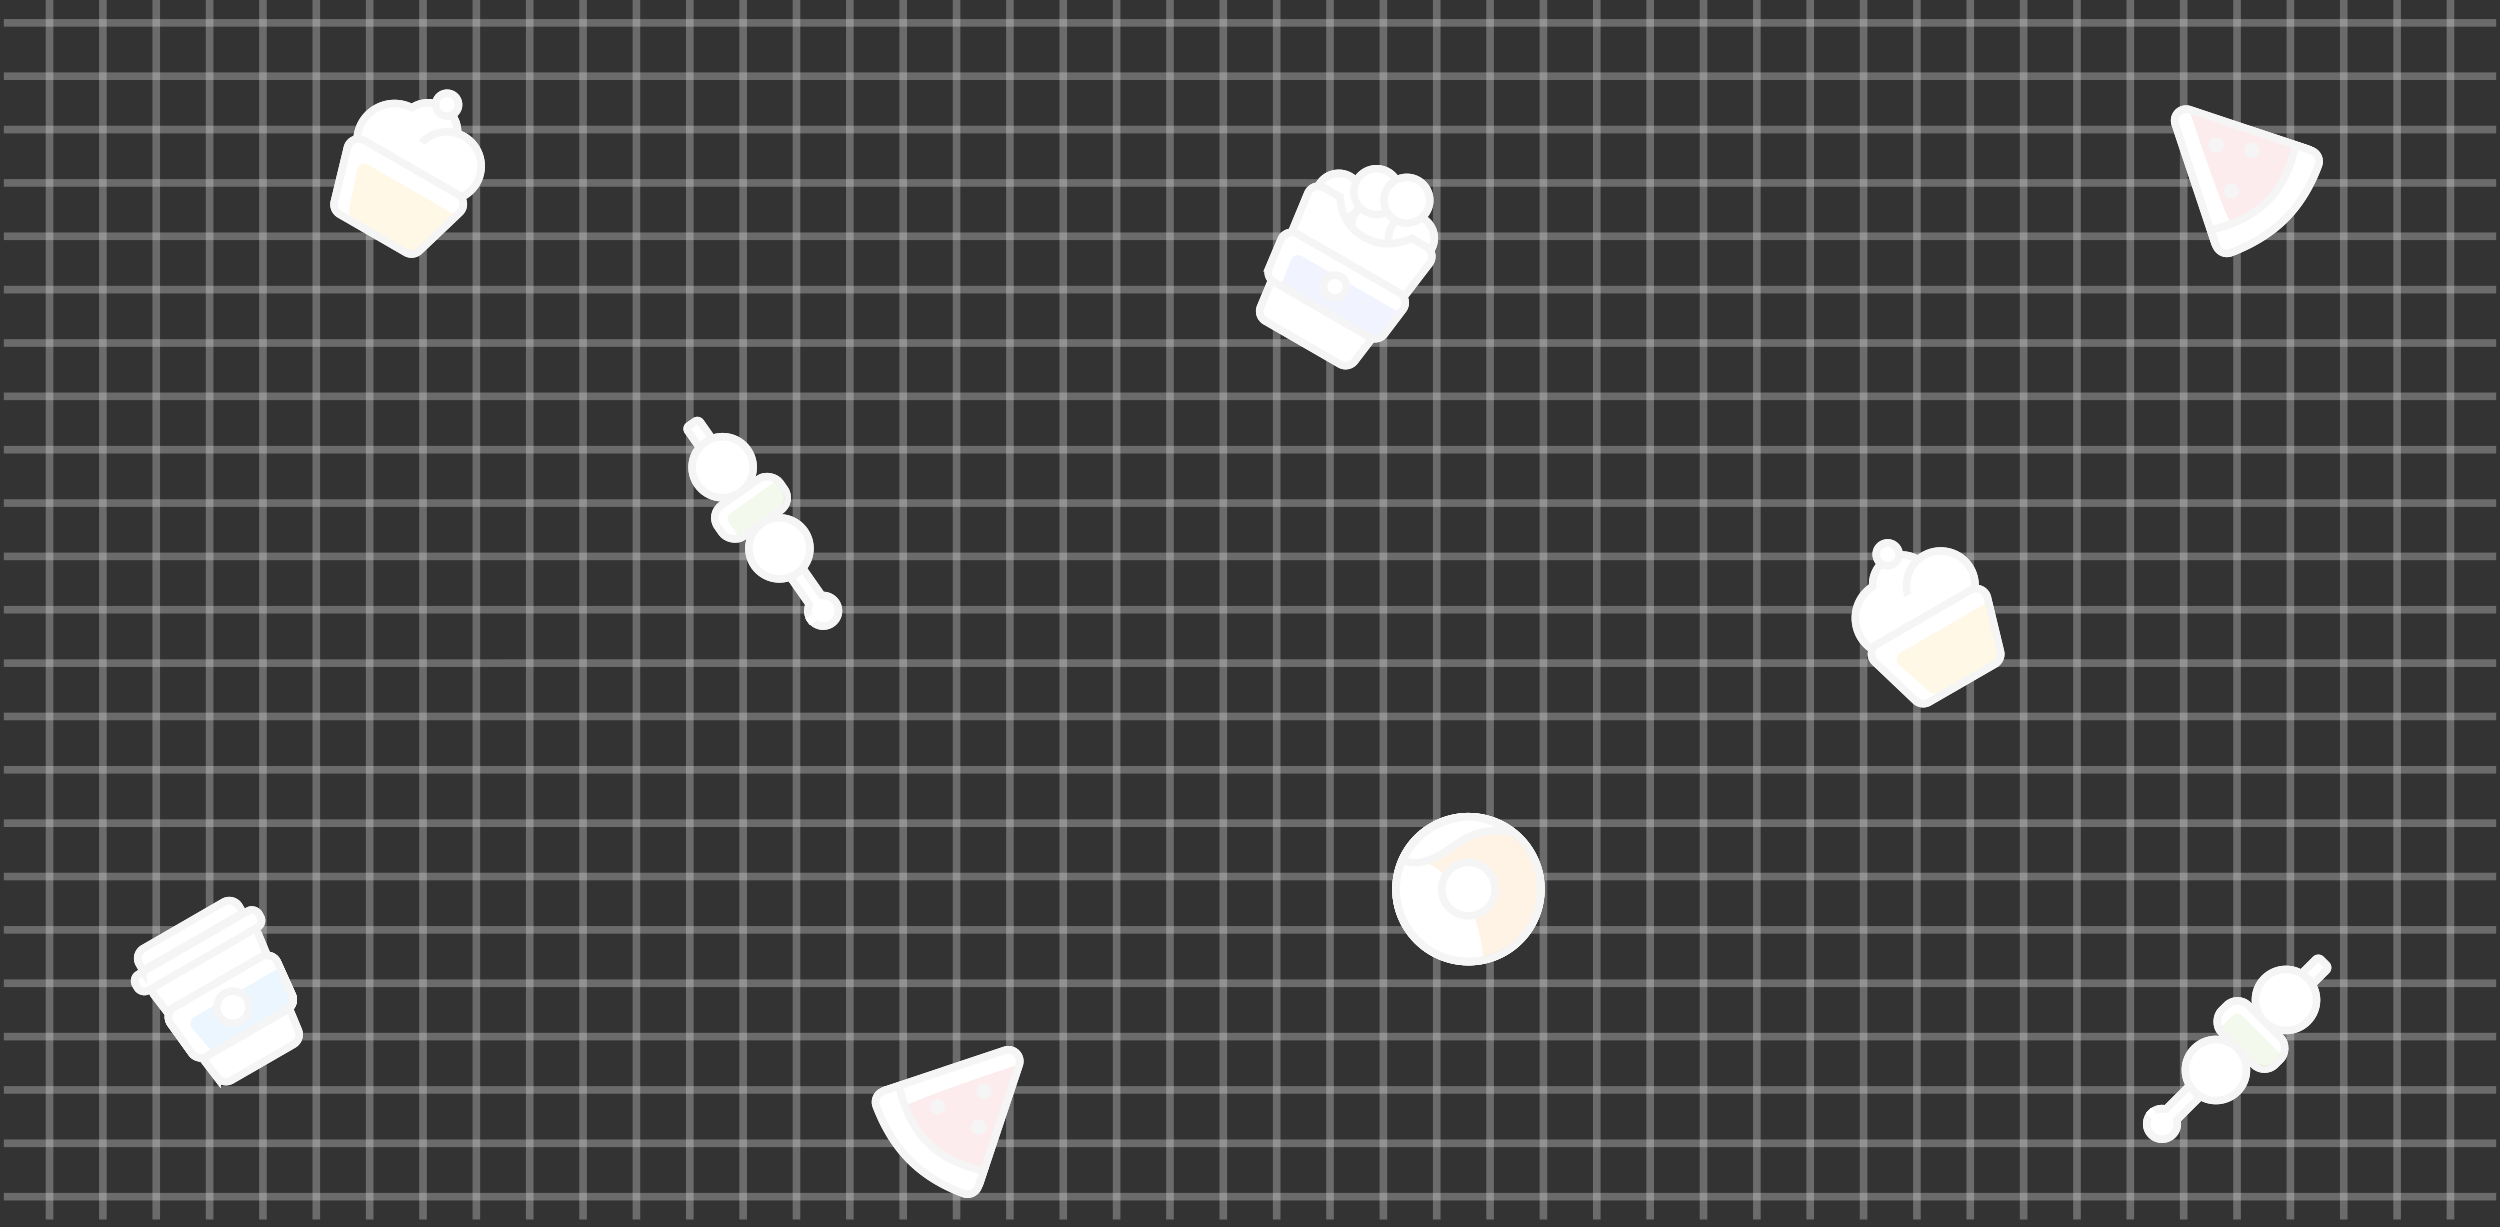 <svg xmlns="http://www.w3.org/2000/svg" width="328" height="161" viewBox="0 0 328 161">
    <rect x="0" y="0" width="328" height="161" fill="#333333" stroke="none"/>
    <g fill="none" fill-rule="evenodd">
        <g fill="#EEE" fill-opacity=".3">
            <path d="M321 0h1v160h-1zM314 0h1v160h-1zM307 0h1v160h-1zM300 0h1v160h-1zM293 0h1v160h-1zM286 0h1v160h-1zM279 0h1v160h-1zM272 0h1v160h-1zM265 0h1v160h-1zM258 0h1v160h-1zM251 0h1v160h-1zM244 0h1v160h-1zM237 0h1v160h-1zM230 0h1v160h-1zM223 0h1v160h-1zM216 0h1v160h-1zM209 0h1v160h-1zM202 0h1v160h-1zM195 0h1v160h-1zM188 0h1v160h-1zM181 0h1v160h-1zM174 0h1v160h-1zM167 0h1v160h-1zM160 0h1v160h-1zM153 0h1v160h-1zM146 0h1v160h-1zM139 0h1v160h-1zM132 0h1v160h-1zM125 0h1v160h-1zM118 0h1v160h-1zM111 0h1v160h-1zM104 0h1v160h-1zM97 0h1v160h-1zM90 0h1v160h-1zM83 0h1v160h-1zM76 0h1v160h-1zM69 0h1v160h-1zM62 0h1v160h-1zM55 0h1v160h-1zM48 0h1v160h-1zM41 0h1v160h-1zM34 0h1v160h-1zM27 0h1v160h-1zM20 0h1v160h-1zM13 0h1v160h-1zM6 0h1v160H6z"/>
            <g>
                <path d="M327.5 156.5v1H.5v-1zM327.5 149.5v1H.5v-1zM327.5 142.5v1H.5v-1zM327.5 135.5v1H.5v-1zM327.5 128.5v1H.5v-1zM327.5 121.5v1H.5v-1zM327.5 114.5v1H.5v-1zM327.5 107.5v1H.5v-1zM327.5 100.5v1H.5v-1zM327.5 93.5v1H.5v-1zM327.5 86.5v1H.5v-1zM327.5 79.5v1H.5v-1zM327.5 72.5v1H.5v-1zM327.5 65.5v1H.5v-1zM327.5 58.5v1H.5v-1zM327.5 51.5v1H.5v-1zM327.5 44.5v1H.5v-1zM327.5 37.5v1H.5v-1zM327.5 30.5v1H.5v-1zM327.5 23.5v1H.5v-1zM327.5 16.5v1H.5v-1zM327.5 9.5v1H.5v-1zM327.5 2.5v1H.5v-1z"/>
            </g>
        </g>
        <path d="M1 0h327v160H1z"/>
        <g transform="rotate(30 56.028 335.987)">
            <circle cx="10.5" cy="8.5" r="3" fill="#FFF" stroke="#F5F5F5"/>
            <circle cx="15.5" cy="7.5" r="3" fill="#FFF" stroke="#F5F5F5"/>
            <circle cx="4.5" cy="7.5" r="3" fill="#FFF" stroke="#F5F5F5"/>
            <circle cx="8.5" cy="4.5" r="3" fill="#FFF" stroke="#F5F5F5"/>
            <circle cx="12.5" cy="3.5" r="3" fill="#FFF" stroke="#F5F5F5"/>
            <path fill="#FFF" stroke="#F5F5F5" d="M15.59 7.5c-1.509 1.988-3.382 3-5.587 3-2.205 0-3.979-1.014-5.277-3H2.278A1.5 1.5 0 0 0 .79 9.194l2.087 16A1.5 1.5 0 0 0 4.365 26.5h11.27a1.5 1.5 0 0 0 1.488-1.306l2.087-16A1.5 1.5 0 0 0 17.722 7.5h-2.131z"/>
            <path fill="#FFF" stroke="#F5F5F5" d="M2.266 14.5a1.5 1.5 0 0 0-1.489 1.686l.5 4A1.5 1.5 0 0 0 2.766 21.5h14.468a1.5 1.5 0 0 0 1.489-1.314l.5-4a1.5 1.5 0 0 0-1.489-1.686H2.266z"/>
            <path fill="#6F85FF" fill-opacity=".1" d="M4.239 16.732h14.41l-.42 3.396a1 1 0 0 1-.993.877H3.716L3.25 17.88a1 1 0 0 1 .99-1.148z"/>
            <circle cx="10" cy="18" r="1.5" fill="#FFF" stroke="#F5F5F5"/>
        </g>
        <g transform="rotate(-30 300.36 -277.519)">
            <circle cx="10" cy="10" r="9.5" fill="#FFF" stroke="#F5F5F5"/>
            <circle cx="10" cy="10" r="9.5" stroke="#F5F5F5"/>
            <path fill="#FF8200" fill-opacity=".1" d="M5.27 2.36C7.33 4.066 8.532 6.61 8.873 9.987c.51 5.066-1.798 8.68-1.61 8.656a9.107 9.107 0 0 0 10.07-13.967C14.243.787 10.223.015 5.27 2.359z"/>
            <path fill="#FFF" stroke="#F5F5F5" d="M4.468 2.336C5.4 3.91 7.584 4.529 11.12 4.122c3.065-.353 5.562.412 7.455 2.276-1.195-2.817-3.011-4.578-5.45-5.318C10.043.144 7.17.56 4.468 2.336z"/>
            <circle cx="10" cy="10" r="3.5" fill="#FFF" stroke="#F5F5F5"/>
        </g>
        <g transform="rotate(30 12.438 98.667)">
            <path fill="#FFF" stroke="#F5F5F5" d="M6.333 4.439l-.128.225-.259.025a4.917 4.917 0 1 0 5.365 5.365l.025-.259.225-.128a3.833 3.833 0 1 0-5.228-5.228z"/>
            <circle cx="14" cy="9" r="4.5" fill="#FFF" stroke="#F5F5F5"/>
            <path fill="#FFF" stroke="#F5F5F5" d="M2.932 11.5a1.5 1.5 0 0 0-1.439 1.925l2.067 7A1.5 1.5 0 0 0 4.999 21.5h10.003a1.5 1.5 0 0 0 1.439-1.075l2.067-7a1.5 1.5 0 0 0-1.439-1.925H2.932z"/>
            <path fill="#FFBA01" fill-opacity=".1" d="M5 14h12.83l-1.847 6.282a1 1 0 0 1-.959.718h-8.36a1 1 0 0 1-.95-.684l-1.663-5A1 1 0 0 1 5.001 14z"/>
            <circle cx="10" cy="2" r="1.5" fill="#FFF" stroke="#F5F5F5"/>
            <path fill="#FFF" d="M8 8h4v3H8z"/>
        </g>
        <g transform="rotate(-30 260.818 -406.114)">
            <path fill="#FFF" stroke="#F5F5F5" d="M6.333 4.439l-.128.225-.259.025a4.917 4.917 0 1 0 5.365 5.365l.025-.259.225-.128a3.833 3.833 0 1 0-5.228-5.228z"/>
            <circle cx="14" cy="9" r="4.5" fill="#FFF" stroke="#F5F5F5"/>
            <path fill="#FFF" stroke="#F5F5F5" d="M2.932 11.5a1.5 1.5 0 0 0-1.439 1.925l2.067 7A1.5 1.5 0 0 0 4.999 21.5h10.003a1.5 1.5 0 0 0 1.439-1.075l2.067-7a1.5 1.5 0 0 0-1.439-1.925H2.932z"/>
            <path fill="#FFBA01" fill-opacity=".1" d="M5 14h12.83l-1.847 6.282a1 1 0 0 1-.959.718h-8.36a1 1 0 0 1-.95-.684l-1.663-5A1 1 0 0 1 5.001 14z"/>
            <circle cx="10" cy="2" r="1.5" fill="#FFF" stroke="#F5F5F5"/>
            <path fill="#FFF" d="M8 8h4v3H8z"/>
        </g>
        <g transform="rotate(45 -93.939 218.474)">
            <path fill="#FFF" stroke="#F5F5F5" d="M11.342 1.801a1.5 1.5 0 0 0-2.684 0l-7.34 14.68-.011.024a1.5 1.5 0 0 0 .707 2C4.6 19.74 7.18 20.357 9.757 20.357c2.606 0 5.326-.63 8.164-1.895l.06-.029a1.5 1.5 0 0 0 .67-2.012L11.341 1.8z"/>
            <path fill="#E23F53" fill-opacity=".1" d="M11.023 2.283l6.968 13.938a2 2 0 0 1-1.356 2.847c-4.932 1.093-9.17 1.264-12.716.514-1.056 0 1.312-5.766 7.104-17.3z"/>
            <circle cx="10.524" cy="7.524" r="1" fill="#F5F5F5"/>
            <circle cx="7.667" cy="13.238" r="1" fill="#F5F5F5"/>
            <circle cx="13.333" cy="11.333" r="1" fill="#F5F5F5"/>
            <path fill="#FFF" stroke="#F5F5F5" d="M17.867 14.922c-2.648 1.714-5.242 2.576-7.78 2.576-2.541 0-5.185-.865-7.93-2.586l-.967 1.936-.028.06a1.5 1.5 0 0 0 .759 1.98c2.836 1.266 5.556 1.896 8.162 1.896 2.599 0 5.273-.627 8.026-1.885l.041-.02a1.5 1.5 0 0 0 .68-2.009l-.963-1.948z"/>
        </g>
        <g transform="rotate(-45 164.52 -325.005)">
            <path fill="#FFF" stroke="#F5F5F5" d="M11.342 1.801a1.5 1.5 0 0 0-2.684 0l-7.34 14.68-.011.024a1.5 1.5 0 0 0 .707 2C4.6 19.74 7.18 20.357 9.757 20.357c2.606 0 5.326-.63 8.164-1.895l.06-.029a1.5 1.5 0 0 0 .67-2.012L11.341 1.8z"/>
            <path fill="#E23F53" fill-opacity=".1" d="M11.023 2.283l6.968 13.938a2 2 0 0 1-1.356 2.847c-4.932 1.093-9.17 1.264-12.716.514-1.056 0 1.312-5.766 7.104-17.3z"/>
            <circle cx="10.524" cy="7.524" r="1" fill="#F5F5F5"/>
            <circle cx="7.667" cy="13.238" r="1" fill="#F5F5F5"/>
            <circle cx="13.333" cy="11.333" r="1" fill="#F5F5F5"/>
            <path fill="#FFF" stroke="#F5F5F5" d="M17.867 14.922c-2.648 1.714-5.242 2.576-7.78 2.576-2.541 0-5.185-.865-7.93-2.586l-.967 1.936-.028.06a1.5 1.5 0 0 0 .759 1.98c2.836 1.266 5.556 1.896 8.162 1.896 2.599 0 5.273-.627 8.026-1.885l.041-.02a1.5 1.5 0 0 0 .68-2.009l-.963-1.948z"/>
        </g>
        <g transform="rotate(-30 242.739 35.042)">
            <path fill="#FFF" stroke="#F5F5F5" d="M3.776 4.848a1.5 1.5 0 0 0-1.488 1.694l1.747 13.391a1.5 1.5 0 0 0 1.487 1.306h9.343a1.5 1.5 0 0 0 1.487-1.306l1.747-13.391a1.5 1.5 0 0 0-1.488-1.694H3.776z"/>
            <path fill="#FFF" stroke="#F5F5F5" d="M3.767 9.196a1.5 1.5 0 0 0-1.493 1.649l.47 4.696a1.5 1.5 0 0 0 1.492 1.35H16.48a1.5 1.5 0 0 0 1.493-1.35l.47-4.696a1.5 1.5 0 0 0-1.493-1.65H3.767z"/>
            <path fill="#FFF" stroke="#F5F5F5" d="M3.767 9.196a1.5 1.5 0 0 0-1.493 1.649l.47 4.696a1.5 1.5 0 0 0 1.492 1.35H16.48a1.5 1.5 0 0 0 1.493-1.35l.47-4.696a1.5 1.5 0 0 0-1.493-1.65H3.767z"/>
            <path fill="#42A5F5" fill-opacity=".1" d="M5.39 11.61h12.466l-.384 3.877a1 1 0 0 1-.995.902H5.09l-.68-3.593a1 1 0 0 1 .982-1.187z"/>
            <circle cx="10.435" cy="13.043" r="2.109" fill="#FFF" stroke="#F5F5F5"/>
            <rect width="18.639" height="2.478" x=".861" y="3.109" fill="#FFF" stroke="#F5F5F5" rx="1"/>
            <path fill="#FFF" stroke="#F5F5F5" d="M2.625 2.978h15.136V2a1.5 1.5 0 0 0-1.5-1.5H4.125a1.5 1.5 0 0 0-1.5 1.5v.978z"/>
        </g>
        <g transform="rotate(-35 135.467 -107.224)">
            <path fill="#FFF" stroke="#F5F5F5" d="M6.7 28.9l-.2-.15V1A.5.5 0 0 0 6 .5H5a.5.5 0 0 0-.5.5v27.75l-.2.15a2 2 0 1 0 2.4 0z"/>
            <rect width="10" height="5" x=".5" y="11.5" fill="#FFF" stroke="#F5F5F5" rx="2"/>
            <path fill="#8BC34B" fill-opacity=".1" d="M3 13h7.016v1.986a1 1 0 0 1-1 1H2V14a1 1 0 0 1 1-1z"/>
            <circle cx="5.5" cy="20.5" r="4" fill="#FFF" stroke="#F5F5F5"/>
            <circle cx="5.5" cy="7.5" r="4" fill="#FFF" stroke="#F5F5F5"/>
            <path fill="#FFF" d="M3 30h1v1H3z"/>
        </g>
        <g transform="rotate(45 3.4 424.743)">
            <path fill="#FFF" stroke="#F5F5F5" d="M6.7 28.9l-.2-.15V1A.5.5 0 0 0 6 .5H5a.5.5 0 0 0-.5.5v27.75l-.2.15a2 2 0 1 0 2.4 0z"/>
            <rect width="10" height="5" x=".5" y="11.5" fill="#FFF" stroke="#F5F5F5" rx="2"/>
            <path fill="#8BC34B" fill-opacity=".1" d="M3 13h7.016v1.986a1 1 0 0 1-1 1H2V14a1 1 0 0 1 1-1z"/>
            <circle cx="5.5" cy="20.5" r="4" fill="#FFF" stroke="#F5F5F5"/>
            <circle cx="5.5" cy="7.5" r="4" fill="#FFF" stroke="#F5F5F5"/>
            <path fill="#FFF" d="M3 30h1v1H3z"/>
        </g>
        <g>
            <g transform="rotate(30 56.028 335.987)">
                <circle cx="10.5" cy="8.5" r="3" fill="#FFF" stroke="#F5F5F5"/>
                <circle cx="15.5" cy="7.5" r="3" fill="#FFF" stroke="#F5F5F5"/>
                <circle cx="4.5" cy="7.5" r="3" fill="#FFF" stroke="#F5F5F5"/>
                <circle cx="8.5" cy="4.5" r="3" fill="#FFF" stroke="#F5F5F5"/>
                <circle cx="12.5" cy="3.5" r="3" fill="#FFF" stroke="#F5F5F5"/>
                <path fill="#FFF" stroke="#F5F5F5" d="M15.59 7.5c-1.509 1.988-3.382 3-5.587 3-2.205 0-3.979-1.014-5.277-3H2.278A1.5 1.5 0 0 0 .79 9.194l2.087 16A1.5 1.5 0 0 0 4.365 26.5h11.27a1.5 1.5 0 0 0 1.488-1.306l2.087-16A1.5 1.5 0 0 0 17.722 7.5h-2.131z"/>
                <path fill="#FFF" stroke="#F5F5F5" d="M2.266 14.5a1.5 1.5 0 0 0-1.489 1.686l.5 4A1.5 1.5 0 0 0 2.766 21.5h14.468a1.5 1.5 0 0 0 1.489-1.314l.5-4a1.5 1.5 0 0 0-1.489-1.686H2.266z"/>
                <path fill="#6F85FF" fill-opacity=".1" d="M4.239 16.732h14.41l-.42 3.396a1 1 0 0 1-.993.877H3.716L3.25 17.88a1 1 0 0 1 .99-1.148z"/>
                <circle cx="10" cy="18" r="1.5" fill="#FFF" stroke="#F5F5F5"/>
            </g>
            <g transform="rotate(-30 300.36 -277.519)">
                <circle cx="10" cy="10" r="9.5" fill="#FFF" stroke="#F5F5F5"/>
                <circle cx="10" cy="10" r="9.5" stroke="#F5F5F5"/>
                <path fill="#FF8200" fill-opacity=".1" d="M5.27 2.36C7.33 4.066 8.532 6.61 8.873 9.987c.51 5.066-1.798 8.68-1.61 8.656a9.107 9.107 0 0 0 10.07-13.967C14.243.787 10.223.015 5.27 2.359z"/>
                <path fill="#FFF" stroke="#F5F5F5" d="M4.468 2.336C5.4 3.91 7.584 4.529 11.12 4.122c3.065-.353 5.562.412 7.455 2.276-1.195-2.817-3.011-4.578-5.45-5.318C10.043.144 7.17.56 4.468 2.336z"/>
                <circle cx="10" cy="10" r="3.5" fill="#FFF" stroke="#F5F5F5"/>
            </g>
            <g transform="rotate(30 12.438 98.667)">
                <path fill="#FFF" stroke="#F5F5F5" d="M6.333 4.439l-.128.225-.259.025a4.917 4.917 0 1 0 5.365 5.365l.025-.259.225-.128a3.833 3.833 0 1 0-5.228-5.228z"/>
                <circle cx="14" cy="9" r="4.5" fill="#FFF" stroke="#F5F5F5"/>
                <path fill="#FFF" stroke="#F5F5F5" d="M2.932 11.5a1.5 1.5 0 0 0-1.439 1.925l2.067 7A1.5 1.5 0 0 0 4.999 21.5h10.003a1.5 1.5 0 0 0 1.439-1.075l2.067-7a1.5 1.5 0 0 0-1.439-1.925H2.932z"/>
                <path fill="#FFBA01" fill-opacity=".1" d="M5 14h12.83l-1.847 6.282a1 1 0 0 1-.959.718h-8.36a1 1 0 0 1-.95-.684l-1.663-5A1 1 0 0 1 5.001 14z"/>
                <circle cx="10" cy="2" r="1.5" fill="#FFF" stroke="#F5F5F5"/>
                <path fill="#FFF" d="M8 8h4v3H8z"/>
            </g>
            <g transform="rotate(-30 260.818 -406.114)">
                <path fill="#FFF" stroke="#F5F5F5" d="M6.333 4.439l-.128.225-.259.025a4.917 4.917 0 1 0 5.365 5.365l.025-.259.225-.128a3.833 3.833 0 1 0-5.228-5.228z"/>
                <circle cx="14" cy="9" r="4.5" fill="#FFF" stroke="#F5F5F5"/>
                <path fill="#FFF" stroke="#F5F5F5" d="M2.932 11.5a1.5 1.5 0 0 0-1.439 1.925l2.067 7A1.5 1.5 0 0 0 4.999 21.5h10.003a1.5 1.5 0 0 0 1.439-1.075l2.067-7a1.5 1.5 0 0 0-1.439-1.925H2.932z"/>
                <path fill="#FFBA01" fill-opacity=".1" d="M5 14h12.83l-1.847 6.282a1 1 0 0 1-.959.718h-8.36a1 1 0 0 1-.95-.684l-1.663-5A1 1 0 0 1 5.001 14z"/>
                <circle cx="10" cy="2" r="1.5" fill="#FFF" stroke="#F5F5F5"/>
                <path fill="#FFF" d="M8 8h4v3H8z"/>
            </g>
            <g transform="rotate(45 -93.939 218.474)">
                <path fill="#FFF" stroke="#F5F5F5" d="M11.342 1.801a1.5 1.5 0 0 0-2.684 0l-7.34 14.68-.011.024a1.5 1.5 0 0 0 .707 2C4.6 19.74 7.18 20.357 9.757 20.357c2.606 0 5.326-.63 8.164-1.895l.06-.029a1.5 1.5 0 0 0 .67-2.012L11.341 1.8z"/>
                <path fill="#E23F53" fill-opacity=".1" d="M11.023 2.283l6.968 13.938a2 2 0 0 1-1.356 2.847c-4.932 1.093-9.17 1.264-12.716.514-1.056 0 1.312-5.766 7.104-17.3z"/>
                <circle cx="10.524" cy="7.524" r="1" fill="#F5F5F5"/>
                <circle cx="7.667" cy="13.238" r="1" fill="#F5F5F5"/>
                <circle cx="13.333" cy="11.333" r="1" fill="#F5F5F5"/>
                <path fill="#FFF" stroke="#F5F5F5" d="M17.867 14.922c-2.648 1.714-5.242 2.576-7.78 2.576-2.541 0-5.185-.865-7.93-2.586l-.967 1.936-.028.06a1.5 1.5 0 0 0 .759 1.98c2.836 1.266 5.556 1.896 8.162 1.896 2.599 0 5.273-.627 8.026-1.885l.041-.02a1.5 1.5 0 0 0 .68-2.009l-.963-1.948z"/>
            </g>
            <g transform="rotate(-45 164.52 -325.005)">
                <path fill="#FFF" stroke="#F5F5F5" d="M11.342 1.801a1.5 1.5 0 0 0-2.684 0l-7.34 14.68-.011.024a1.5 1.5 0 0 0 .707 2C4.6 19.74 7.18 20.357 9.757 20.357c2.606 0 5.326-.63 8.164-1.895l.06-.029a1.5 1.5 0 0 0 .67-2.012L11.341 1.8z"/>
                <path fill="#E23F53" fill-opacity=".1" d="M11.023 2.283l6.968 13.938a2 2 0 0 1-1.356 2.847c-4.932 1.093-9.17 1.264-12.716.514-1.056 0 1.312-5.766 7.104-17.3z"/>
                <circle cx="10.524" cy="7.524" r="1" fill="#F5F5F5"/>
                <circle cx="7.667" cy="13.238" r="1" fill="#F5F5F5"/>
                <circle cx="13.333" cy="11.333" r="1" fill="#F5F5F5"/>
                <path fill="#FFF" stroke="#F5F5F5" d="M17.867 14.922c-2.648 1.714-5.242 2.576-7.78 2.576-2.541 0-5.185-.865-7.93-2.586l-.967 1.936-.028.06a1.5 1.5 0 0 0 .759 1.98c2.836 1.266 5.556 1.896 8.162 1.896 2.599 0 5.273-.627 8.026-1.885l.041-.02a1.5 1.5 0 0 0 .68-2.009l-.963-1.948z"/>
            </g>
            <g transform="rotate(-30 242.739 35.042)">
                <path fill="#FFF" stroke="#F5F5F5" d="M3.776 4.848a1.5 1.5 0 0 0-1.488 1.694l1.747 13.391a1.5 1.5 0 0 0 1.487 1.306h9.343a1.5 1.5 0 0 0 1.487-1.306l1.747-13.391a1.5 1.5 0 0 0-1.488-1.694H3.776z"/>
                <path fill="#FFF" stroke="#F5F5F5" d="M3.767 9.196a1.5 1.5 0 0 0-1.493 1.649l.47 4.696a1.5 1.5 0 0 0 1.492 1.35H16.48a1.5 1.5 0 0 0 1.493-1.35l.47-4.696a1.5 1.5 0 0 0-1.493-1.65H3.767z"/>
                <path fill="#FFF" stroke="#F5F5F5" d="M3.767 9.196a1.5 1.5 0 0 0-1.493 1.649l.47 4.696a1.5 1.5 0 0 0 1.492 1.35H16.48a1.5 1.5 0 0 0 1.493-1.35l.47-4.696a1.5 1.5 0 0 0-1.493-1.65H3.767z"/>
                <path fill="#42A5F5" fill-opacity=".1" d="M5.39 11.61h12.466l-.384 3.877a1 1 0 0 1-.995.902H5.09l-.68-3.593a1 1 0 0 1 .982-1.187z"/>
                <circle cx="10.435" cy="13.043" r="2.109" fill="#FFF" stroke="#F5F5F5"/>
                <rect width="18.639" height="2.478" x=".861" y="3.109" fill="#FFF" stroke="#F5F5F5" rx="1"/>
                <path fill="#FFF" stroke="#F5F5F5" d="M2.625 2.978h15.136V2a1.5 1.5 0 0 0-1.5-1.5H4.125a1.5 1.5 0 0 0-1.5 1.5v.978z"/>
            </g>
            <g transform="rotate(-35 135.467 -107.224)">
                <path fill="#FFF" stroke="#F5F5F5" d="M6.7 28.9l-.2-.15V1A.5.5 0 0 0 6 .5H5a.5.5 0 0 0-.5.5v27.75l-.2.15a2 2 0 1 0 2.4 0z"/>
                <rect width="10" height="5" x=".5" y="11.5" fill="#FFF" stroke="#F5F5F5" rx="2"/>
                <path fill="#8BC34B" fill-opacity=".1" d="M3 13h7.016v1.986a1 1 0 0 1-1 1H2V14a1 1 0 0 1 1-1z"/>
                <circle cx="5.5" cy="20.5" r="4" fill="#FFF" stroke="#F5F5F5"/>
                <circle cx="5.5" cy="7.5" r="4" fill="#FFF" stroke="#F5F5F5"/>
                <path fill="#FFF" d="M3 30h1v1H3z"/>
            </g>
            <g transform="rotate(45 3.4 424.743)">
                <path fill="#FFF" stroke="#F5F5F5" d="M6.7 28.9l-.2-.15V1A.5.5 0 0 0 6 .5H5a.5.5 0 0 0-.5.5v27.75l-.2.15a2 2 0 1 0 2.4 0z"/>
                <rect width="10" height="5" x=".5" y="11.5" fill="#FFF" stroke="#F5F5F5" rx="2"/>
                <path fill="#8BC34B" fill-opacity=".1" d="M3 13h7.016v1.986a1 1 0 0 1-1 1H2V14a1 1 0 0 1 1-1z"/>
                <circle cx="5.5" cy="20.5" r="4" fill="#FFF" stroke="#F5F5F5"/>
                <circle cx="5.5" cy="7.5" r="4" fill="#FFF" stroke="#F5F5F5"/>
                <path fill="#FFF" d="M3 30h1v1H3z"/>
            </g>
        </g>
    </g>
</svg>
